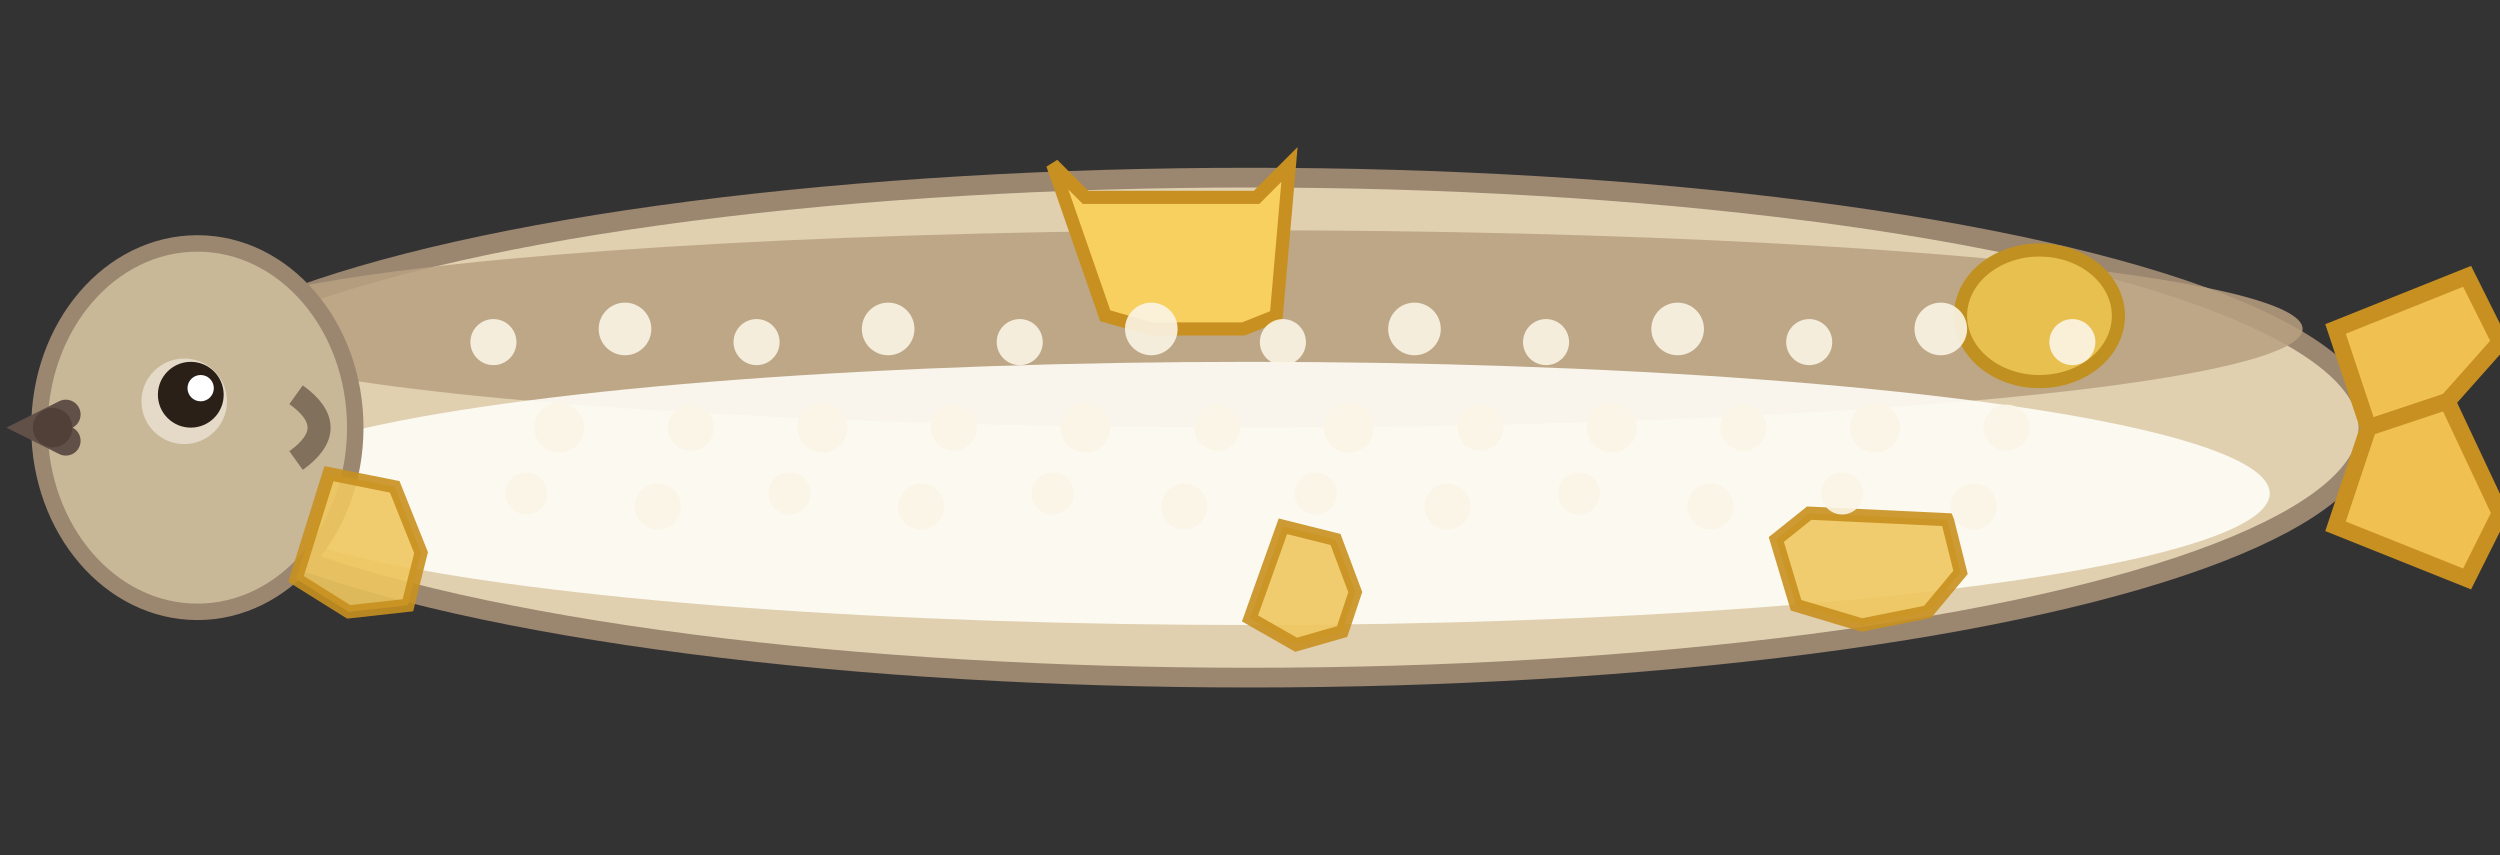 <svg xmlns="http://www.w3.org/2000/svg" viewBox="0 0 380 130" width="380" height="130">
  <rect x="0" y="0" width="380" height="130" fill="#333333" stroke="none"/>
  <!-- Lake Trout Option 2 - Simplified game-friendly style -->

  <!-- Body - torpedo shape, cream/tan -->
  <ellipse cx="190" cy="65" rx="170" ry="38" fill="#E0D0B0" stroke="#9B8670" stroke-width="3"/>

  <!-- Olive-tan back -->
  <ellipse cx="190" cy="50" rx="160" ry="15" fill="#B8A080" opacity="0.85"/>

  <!-- Pale belly -->
  <ellipse cx="190" cy="75" rx="155" ry="20" fill="#FFFEF8" opacity="0.9"/>

  <!-- Head -->
  <ellipse cx="30" cy="65" rx="24" ry="28" fill="#C8B898" stroke="#9B8670" stroke-width="2.5"/>

  <!-- Mouth -->
  <path d="M 10 63 L 6 65 L 10 67" stroke="#605048" stroke-width="4.5" fill="none" stroke-linecap="round"/>
  <circle cx="8" cy="65" r="3" fill="#504038"/>

  <!-- Eye -->
  <circle cx="28" cy="61" r="6.5" fill="#E5DAC8"/>
  <circle cx="29" cy="60" r="5" fill="#2A2018"/>
  <circle cx="30.5" cy="59" r="2" fill="#FFFFFF"/>

  <!-- Gill -->
  <path d="M 45 60 Q 52 65, 45 70" stroke="#80705C" stroke-width="3.5" fill="none"/>

  <!-- YELLOW-ORANGE tail - forked -->
  <path d="M 355 50 L 375 42 L 380 52 L 372 61 L 360 65 Z" fill="#F0C050" stroke="#C89020" stroke-width="2.5"/>
  <path d="M 355 80 L 375 88 L 380 78 L 372 61 L 360 65 Z" fill="#F0C050" stroke="#C89020" stroke-width="2.5"/>

  <!-- YELLOW dorsal fin -->
  <path d="M 165 30 L 160 25 L 168 48 L 175 50 L 182 50 L 189 50 L 194 48 L 196 25 L 191 30 Z"
        fill="#F8D060" stroke="#C89020" stroke-width="2"/>

  <!-- YELLOW adipose fin -->
  <ellipse cx="310" cy="48" rx="12" ry="10" fill="#E8C050" stroke="#C09020" stroke-width="2"/>

  <!-- YELLOW pectoral fin -->
  <path d="M 50 72 L 45 88 L 53 93 L 62 92 L 64 84 L 60 74 Z"
        fill="#F0C860" opacity="0.9" stroke="#C89020" stroke-width="2"/>

  <!-- YELLOW pelvic fin -->
  <path d="M 195 80 L 190 94 L 197 98 L 204 96 L 206 90 L 203 82 Z"
        fill="#F0C860" opacity="0.9" stroke="#C89020" stroke-width="2"/>

  <!-- YELLOW anal fin -->
  <path d="M 275 78 L 270 82 L 273 92 L 283 95 L 293 93 L 298 87 L 296 79 Z"
        fill="#F0C860" opacity="0.9" stroke="#C89020" stroke-width="2"/>

  <!-- Light cream spots - organized pattern -->
  <g opacity="0.9">
    <!-- Row 1 -->
    <circle cx="75" cy="52" r="3.5" fill="#FBF5E5"/>
    <circle cx="95" cy="50" r="4" fill="#FBF5E5"/>
    <circle cx="115" cy="52" r="3.5" fill="#FBF5E5"/>
    <circle cx="135" cy="50" r="4" fill="#FBF5E5"/>
    <circle cx="155" cy="52" r="3.5" fill="#FBF5E5"/>
    <circle cx="175" cy="50" r="4" fill="#FBF5E5"/>
    <circle cx="195" cy="52" r="3.5" fill="#FBF5E5"/>
    <circle cx="215" cy="50" r="4" fill="#FBF5E5"/>
    <circle cx="235" cy="52" r="3.5" fill="#FBF5E5"/>
    <circle cx="255" cy="50" r="4" fill="#FBF5E5"/>
    <circle cx="275" cy="52" r="3.5" fill="#FBF5E5"/>
    <circle cx="295" cy="50" r="4" fill="#FBF5E5"/>
    <circle cx="315" cy="52" r="3.5" fill="#FBF5E5"/>

    <!-- Row 2 -->
    <circle cx="85" cy="65" r="3.8" fill="#FBF5E5"/>
    <circle cx="105" cy="65" r="3.5" fill="#FBF5E5"/>
    <circle cx="125" cy="65" r="3.8" fill="#FBF5E5"/>
    <circle cx="145" cy="65" r="3.5" fill="#FBF5E5"/>
    <circle cx="165" cy="65" r="3.8" fill="#FBF5E5"/>
    <circle cx="185" cy="65" r="3.5" fill="#FBF5E5"/>
    <circle cx="205" cy="65" r="3.8" fill="#FBF5E5"/>
    <circle cx="225" cy="65" r="3.5" fill="#FBF5E5"/>
    <circle cx="245" cy="65" r="3.8" fill="#FBF5E5"/>
    <circle cx="265" cy="65" r="3.5" fill="#FBF5E5"/>
    <circle cx="285" cy="65" r="3.8" fill="#FBF5E5"/>
    <circle cx="305" cy="65" r="3.5" fill="#FBF5E5"/>

    <!-- Row 3 -->
    <circle cx="80" cy="75" r="3.2" fill="#FBF5E5"/>
    <circle cx="100" cy="77" r="3.5" fill="#FBF5E5"/>
    <circle cx="120" cy="75" r="3.2" fill="#FBF5E5"/>
    <circle cx="140" cy="77" r="3.5" fill="#FBF5E5"/>
    <circle cx="160" cy="75" r="3.2" fill="#FBF5E5"/>
    <circle cx="180" cy="77" r="3.5" fill="#FBF5E5"/>
    <circle cx="200" cy="75" r="3.2" fill="#FBF5E5"/>
    <circle cx="220" cy="77" r="3.5" fill="#FBF5E5"/>
    <circle cx="240" cy="75" r="3.2" fill="#FBF5E5"/>
    <circle cx="260" cy="77" r="3.5" fill="#FBF5E5"/>
    <circle cx="280" cy="75" r="3.2" fill="#FBF5E5"/>
    <circle cx="300" cy="77" r="3.5" fill="#FBF5E5"/>
  </g>
</svg>
